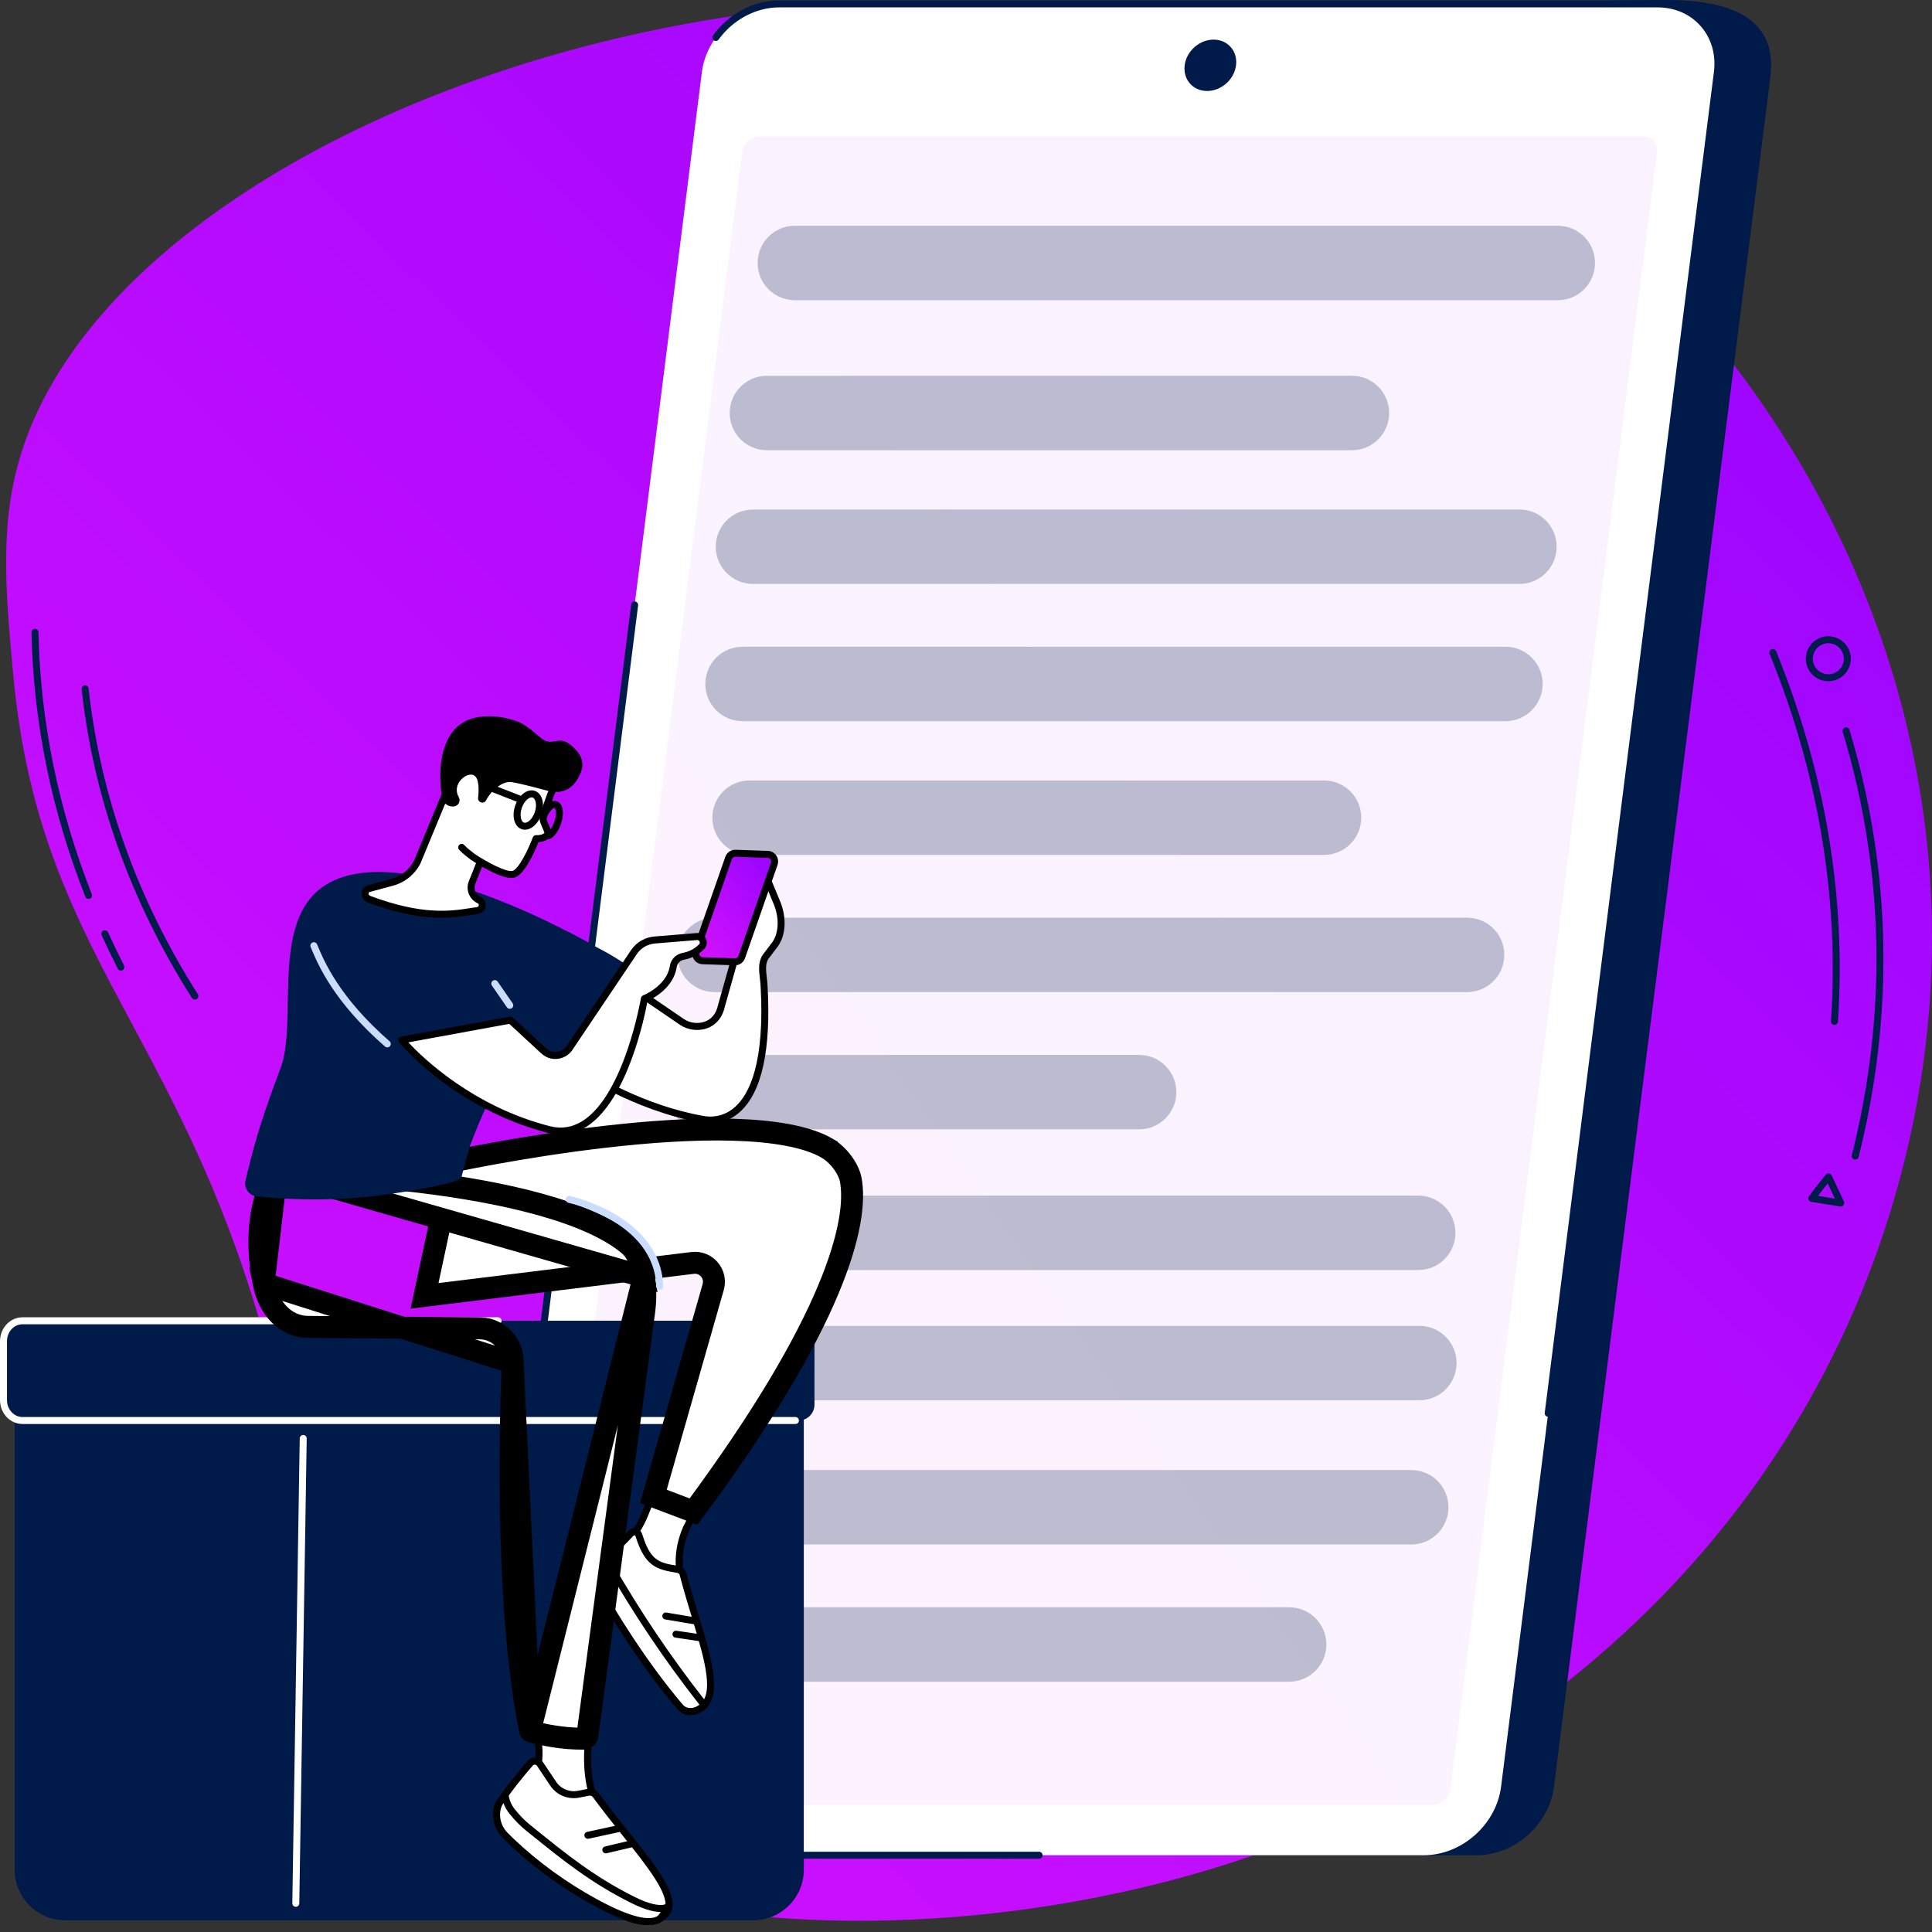 <svg width="176" height="176" viewBox="0 0 176 176" fill="none" xmlns="http://www.w3.org/2000/svg">
<rect x="0" y="0" width="176" height="176" fill="#333333" stroke="none"/>
<path d="M168.327 120.641C172.122 112.25 177.741 96.19 175.48 76.212C172.58 50.58 158.231 30.375 144.274 19.02C97.961 -18.656 13.19 5.693 1.966 41.188C-0.07 47.627 0.504 53.837 1.208 61.479C3.452 85.784 15.256 93.007 23.197 118.814C30.424 142.299 23.301 144.944 30.058 155.383C44.713 178.031 87.018 179.169 116.126 168.308C127.307 164.138 154.438 151.343 168.327 120.641Z" fill="url(#paint0_linear_69_4988)"/>
<path d="M134.528 169.005H54.502C51.053 169.005 48.612 166.219 49.046 162.78L68.751 7.113C69.186 3.676 72.334 0.888 75.784 0.888L151.792 0C160.517 0 161.699 3.674 161.265 7.113L141.56 162.78C141.124 166.217 137.975 169.005 134.528 169.005Z" fill="#001A49"/>
<path d="M129.712 169.005H49.686C46.237 169.005 43.796 166.21 44.23 162.761L63.935 6.6C64.369 3.151 67.518 0.356 70.967 0.356H150.993C154.442 0.356 156.883 3.151 156.449 6.6L136.744 162.761C136.309 166.208 133.161 169.005 129.712 169.005Z" fill="white"/>
<path d="M48.792 162.975L67.607 13.868C67.707 13.071 68.433 12.427 69.23 12.427H149.686C150.482 12.427 151.046 13.073 150.946 13.868L132.131 162.975C132.032 163.771 131.305 164.416 130.508 164.416H50.051C49.254 164.418 48.69 163.771 48.792 162.975Z" fill="url(#paint1_linear_69_4988)" fill-opacity="0.05"/>
<path d="M111.764 7.551C112.767 6.609 112.907 5.128 112.076 4.244C111.246 3.359 109.759 3.406 108.756 4.348C107.753 5.29 107.613 6.77 108.443 7.655C109.274 8.54 110.761 8.493 111.764 7.551Z" fill="#001A49"/>
<path d="M141.91 27.348H72.408C70.535 27.348 69.018 25.831 69.018 23.957C69.018 22.084 70.535 20.567 72.408 20.567H141.91C143.783 20.567 145.3 22.084 145.3 23.957C145.3 25.831 143.78 27.348 141.91 27.348Z" fill="#001A49" fill-opacity="0.25"/>
<path d="M137.142 65.696H67.641C65.768 65.696 64.251 64.179 64.251 62.306C64.251 60.433 65.768 58.916 67.641 58.916H137.142C139.015 58.916 140.532 60.433 140.532 62.306C140.532 64.179 139.013 65.696 137.142 65.696Z" fill="#001A49" fill-opacity="0.25"/>
<path d="M123.158 41.014H69.864C67.99 41.014 66.473 39.496 66.473 37.623C66.473 35.751 67.99 34.233 69.864 34.233H123.158C125.031 34.233 126.548 35.751 126.548 37.623C126.548 39.494 125.031 41.014 123.158 41.014Z" fill="#001A49" fill-opacity="0.25"/>
<path d="M138.413 53.195H68.594C66.721 53.195 65.204 51.678 65.204 49.805C65.204 47.932 66.721 46.415 68.594 46.415H138.413C140.287 46.415 141.804 47.932 141.804 49.805C141.804 51.678 140.284 53.195 138.413 53.195Z" fill="#001A49" fill-opacity="0.25"/>
<path d="M129.197 115.698H62.556C60.683 115.698 59.166 114.181 59.166 112.308C59.166 110.435 60.683 108.918 62.556 108.918H129.197C131.07 108.918 132.587 110.435 132.587 112.308C132.587 114.181 131.07 115.698 129.197 115.698Z" fill="#001A49" fill-opacity="0.25"/>
<path d="M129.301 127.561H62.668C60.795 127.561 59.278 126.044 59.278 124.171C59.278 122.298 60.795 120.781 62.668 120.781H129.301C131.174 120.781 132.691 122.298 132.691 124.171C132.691 126.044 131.174 127.561 129.301 127.561Z" fill="#001A49" fill-opacity="0.25"/>
<path d="M103.771 102.879H64.143C62.27 102.879 60.753 101.362 60.753 99.489C60.753 97.616 62.27 96.099 64.143 96.099H103.771C105.644 96.099 107.161 97.616 107.161 99.489C107.161 101.362 105.644 102.879 103.771 102.879Z" fill="#001A49" fill-opacity="0.25"/>
<path d="M120.616 77.879H68.283C66.41 77.879 64.893 76.362 64.893 74.489C64.893 72.616 66.41 71.099 68.283 71.099H120.616C122.489 71.099 124.006 72.616 124.006 74.489C124.006 76.36 122.489 77.879 120.616 77.879Z" fill="#001A49" fill-opacity="0.25"/>
<path d="M133.646 90.378H65.098C63.225 90.378 61.708 88.861 61.708 86.988C61.708 85.115 63.225 83.598 65.098 83.598H133.646C135.519 83.598 137.036 85.115 137.036 86.988C137.036 88.861 135.517 90.378 133.646 90.378Z" fill="#001A49" fill-opacity="0.25"/>
<path d="M117.437 153.199H57.786C55.913 153.199 54.396 151.682 54.396 149.809C54.396 147.936 55.913 146.419 57.786 146.419H117.437C119.31 146.419 120.828 147.936 120.828 149.809C120.828 151.68 119.31 153.199 117.437 153.199Z" fill="#001A49" fill-opacity="0.25"/>
<path d="M128.561 140.698H58.742C56.869 140.698 55.352 139.181 55.352 137.308C55.352 135.435 56.869 133.917 58.742 133.917H128.561C130.434 133.917 131.951 135.435 131.951 137.308C131.951 139.181 130.434 140.698 128.561 140.698Z" fill="#001A49" fill-opacity="0.25"/>
<path d="M94.658 169.323H49.686C47.936 169.323 46.37 168.641 45.279 167.404C44.175 166.154 43.692 164.49 43.914 162.721L57.498 55.068C57.519 54.895 57.681 54.774 57.854 54.793C58.028 54.814 58.151 54.973 58.13 55.149L44.546 162.802C44.347 164.387 44.775 165.872 45.756 166.984C46.724 168.084 48.12 168.688 49.686 168.688H94.658C94.834 168.688 94.976 168.83 94.976 169.006C94.976 169.179 94.834 169.323 94.658 169.323Z" fill="#001A49"/>
<path d="M141.037 129.063C141.024 129.063 141.009 129.063 140.996 129.061C140.823 129.04 140.7 128.881 140.721 128.705L156.133 6.558C156.332 4.973 155.904 3.488 154.923 2.375C153.955 1.275 152.559 0.672 150.993 0.672H70.967C68.876 0.672 66.77 1.792 65.469 3.598C65.367 3.74 65.168 3.774 65.026 3.67C64.884 3.568 64.853 3.369 64.954 3.227C66.372 1.259 68.677 0.038 70.97 0.038H150.995C152.745 0.038 154.311 0.72 155.402 1.958C156.504 3.208 156.989 4.871 156.767 6.64L141.354 128.788C141.331 128.947 141.193 129.063 141.037 129.063Z" fill="#001A49"/>
<path d="M5.945 174.932H68.616C71.16 174.932 73.224 172.869 73.224 170.324V124.939C73.224 122.394 71.16 120.331 68.616 120.331H5.945C3.401 120.331 1.337 122.394 1.337 124.939V170.324C1.337 172.869 3.401 174.932 5.945 174.932Z" fill="#001A49"/>
<path d="M1.767 129.405H72.749C73.548 129.405 74.197 128.757 74.197 127.958V121.767C74.197 120.968 73.548 120.32 72.749 120.32H1.767C0.968 120.32 0.32 120.968 0.32 121.767V127.958C0.32 128.757 0.968 129.405 1.767 129.405Z" fill="#001A49"/>
<path d="M72.463 129.723H2.051C0.92 129.723 0 128.744 0 127.542V122.182C0 120.978 0.92 120.001 2.051 120.001H45.372C45.548 120.001 45.69 120.143 45.69 120.319C45.69 120.495 45.548 120.637 45.372 120.637H2.051C1.271 120.637 0.636 121.33 0.636 122.182V127.542C0.636 128.394 1.271 129.087 2.051 129.087H72.463C72.639 129.087 72.781 129.229 72.781 129.405C72.781 129.579 72.639 129.723 72.463 129.723Z" fill="white"/>
<path d="M26.947 173.705C26.945 173.705 26.943 173.705 26.943 173.705C26.767 173.703 26.627 173.557 26.629 173.383L27.305 131.037C27.307 130.863 27.449 130.723 27.623 130.723C27.625 130.723 27.627 130.723 27.627 130.723C27.803 130.725 27.943 130.871 27.941 131.045L27.265 173.392C27.261 173.566 27.119 173.705 26.947 173.705Z" fill="white"/>
<path d="M62.45 145.651C61.6 142.848 61.744 141.076 62.516 139.233L63.812 136.65L59.909 135.084L58.712 138.023C58.327 138.97 57.769 139.837 57.068 140.581L56.424 141.265L62.45 145.651Z" fill="white"/>
<path d="M62.45 145.969C62.384 145.969 62.319 145.948 62.263 145.908L56.237 141.524C56.163 141.471 56.117 141.388 56.108 141.297C56.1 141.206 56.132 141.117 56.193 141.049L56.837 140.365C57.513 139.647 58.047 138.82 58.418 137.905L59.615 134.966C59.681 134.803 59.865 134.727 60.028 134.79L63.931 136.356C64.014 136.39 64.079 136.456 64.109 136.538C64.141 136.621 64.136 136.714 64.096 136.793L62.804 139.365C62.134 140.971 61.869 142.641 62.753 145.556C62.793 145.687 62.744 145.827 62.632 145.908C62.579 145.95 62.513 145.969 62.45 145.969ZM56.903 141.223L61.899 144.859C61.344 142.628 61.448 140.956 62.221 139.111C62.223 139.104 62.227 139.098 62.23 139.092L63.372 136.818L60.083 135.498L59.007 138.144C58.604 139.132 58.03 140.026 57.299 140.801L56.903 141.223Z" fill="black"/>
<path d="M58.191 139.833C58.094 139.528 57.693 139.454 57.475 139.687C56.858 140.344 55.778 141.443 54.956 142.009C54.191 142.537 53.951 143.558 54.386 144.374C55.611 146.681 58.71 151.69 61.977 155.512C62.202 155.775 62.757 156.125 63.556 155.764C66.243 154.557 63.69 149.097 62.232 143.412C62.175 143.189 61.995 143.018 61.768 142.975L60.956 142.825C59.456 142.528 58.827 141.823 58.191 139.833Z" fill="white"/>
<path d="M62.893 156.237C62.376 156.237 61.969 155.995 61.734 155.722C58.467 151.899 55.382 146.931 54.104 144.524C53.593 143.56 53.881 142.367 54.773 141.748C55.579 141.191 56.666 140.081 57.242 139.468C57.424 139.276 57.697 139.191 57.958 139.25C58.214 139.307 58.414 139.49 58.492 139.735C59.102 141.644 59.645 142.242 61.018 142.515L61.825 142.664C62.17 142.727 62.452 142.99 62.539 143.333C62.869 144.621 63.253 145.893 63.626 147.121C64.908 151.353 66.016 155.008 63.685 156.057C63.401 156.184 63.136 156.237 62.893 156.237ZM57.791 139.869C57.767 139.869 57.733 139.875 57.706 139.905C56.981 140.676 55.947 141.712 55.136 142.272C54.507 142.706 54.305 143.547 54.665 144.225C55.928 146.607 58.983 151.522 62.217 155.306C62.291 155.391 62.691 155.802 63.425 155.474C65.245 154.656 64.213 151.249 63.018 147.304C62.643 146.068 62.257 144.791 61.922 143.49C61.895 143.386 61.812 143.308 61.708 143.289L60.897 143.138C59.291 142.818 58.562 142.038 57.886 139.928C57.875 139.896 57.852 139.877 57.818 139.869C57.814 139.869 57.803 139.869 57.791 139.869Z" fill="black"/>
<path d="M55.14 141.884C55.14 141.884 55.015 141.969 54.956 142.009C54.191 142.536 53.951 143.558 54.386 144.373C55.611 146.681 58.71 151.69 61.977 155.512C62.202 155.775 62.757 156.124 63.556 155.764C63.802 155.654 64.171 155.353 64.171 155.353L63.95 155.073C60.821 151.09 57.99 146.88 55.479 142.479L55.14 141.884Z" fill="white"/>
<path d="M62.893 156.236C62.376 156.236 61.969 155.995 61.734 155.721C58.467 151.899 55.382 146.93 54.104 144.523C53.593 143.559 53.881 142.366 54.773 141.748L54.96 141.621C55.032 141.572 55.123 141.555 55.21 141.574C55.297 141.593 55.371 141.648 55.413 141.727L55.754 142.322C58.248 146.693 61.09 150.918 64.2 154.878L64.42 155.158C64.528 155.293 64.505 155.49 64.372 155.601C64.331 155.635 63.961 155.931 63.687 156.056C63.401 156.183 63.136 156.236 62.893 156.236ZM55.036 142.345C54.487 142.797 54.324 143.583 54.665 144.225C55.928 146.606 58.983 151.522 62.217 155.306C62.291 155.391 62.691 155.802 63.425 155.473C63.507 155.437 63.617 155.365 63.719 155.293L63.7 155.268C60.571 151.285 57.712 147.034 55.204 142.636L55.036 142.345Z" fill="black"/>
<path d="M63.344 147.982C63.327 147.982 63.308 147.98 63.291 147.978L60.6 147.526C60.426 147.497 60.31 147.333 60.34 147.16C60.369 146.986 60.535 146.869 60.706 146.899L63.397 147.35C63.571 147.38 63.687 147.543 63.658 147.717C63.63 147.872 63.497 147.982 63.344 147.982Z" fill="black"/>
<path d="M63.778 149.514C63.764 149.514 63.747 149.514 63.732 149.51L61.532 149.183C61.359 149.158 61.238 148.997 61.265 148.823C61.291 148.649 61.452 148.529 61.626 148.556L63.825 148.882C63.999 148.908 64.12 149.069 64.092 149.243C64.071 149.402 63.935 149.514 63.778 149.514Z" fill="black"/>
<path d="M75.308 104.574L75.308 104.575C76.337 105.16 77.305 106.414 77.504 107.489C77.849 109.355 77.53 112.547 75.434 117.534C73.362 122.464 69.59 129.058 63.178 137.705L59.521 136.319L64.971 117.244C65.312 116.051 64.325 114.898 63.095 115.049L63.095 115.049L38.673 118.049L41.3 105.787C41.454 105.755 41.633 105.718 41.837 105.677C42.588 105.525 43.672 105.312 44.999 105.072C47.653 104.591 51.275 103.999 55.149 103.554C59.028 103.108 63.136 102.811 66.769 102.914C70.447 103.018 73.472 103.528 75.308 104.574Z" fill="white" stroke="black" stroke-width="2"/>
<path d="M48.459 155.954L48.991 158.476C49.701 162.148 47.019 164.025 47.019 164.025L54.951 164.991C54.951 164.991 53.22 163.938 53.572 158.838L54.026 154.571L48.459 155.954Z" fill="white"/>
<path d="M54.949 165.308C54.937 165.308 54.924 165.308 54.911 165.306L46.978 164.34C46.847 164.323 46.741 164.23 46.709 164.101C46.677 163.974 46.728 163.838 46.834 163.764C46.936 163.692 49.339 161.95 48.678 158.535L48.148 156.017C48.112 155.85 48.216 155.685 48.383 155.645L53.947 154.263C54.049 154.238 54.155 154.263 54.233 154.333C54.312 154.401 54.352 154.502 54.341 154.606L53.888 158.874C53.559 163.641 55.104 164.713 55.121 164.724C55.244 164.804 55.299 164.961 55.248 165.101C55.199 165.226 55.081 165.308 54.949 165.308ZM47.758 163.796L54.165 164.575C53.646 163.76 53.028 162.077 53.252 158.816L53.659 154.99L48.832 156.189L49.3 158.412C49.839 161.194 48.55 162.99 47.758 163.796Z" fill="black"/>
<path d="M48.294 160.631C47.639 161.383 46.455 162.799 45.546 164.165C44.974 165.023 45.317 166.013 45.93 166.837C47.178 168.515 48.892 169.808 50.907 171.136C52.665 172.297 54.634 173.522 56.998 174.603C57.64 174.897 59.09 175.3 60.058 174.817C62.982 173.359 58.106 168.789 54.271 163.526C54.121 163.32 53.867 163.218 53.615 163.267L52.716 163.445C51.818 163.623 50.903 163.246 50.394 162.485L49.186 160.682C48.979 160.377 48.538 160.349 48.294 160.631Z" fill="white"/>
<path d="M58.966 175.357C58.14 175.357 57.309 175.097 56.864 174.893C54.438 173.783 52.402 172.505 50.73 171.401C48.605 169.999 46.934 168.719 45.675 167.026C44.853 165.922 44.713 164.844 45.283 163.99C46.207 162.6 47.417 161.159 48.057 160.424C48.239 160.214 48.502 160.102 48.777 160.121C49.052 160.138 49.296 160.28 49.451 160.508L50.658 162.312C51.097 162.966 51.881 163.29 52.654 163.136L53.553 162.958C53.924 162.884 54.305 163.034 54.527 163.339C55.409 164.549 56.335 165.708 57.233 166.831C59.663 169.874 61.581 172.276 61.225 173.889C61.111 174.41 60.765 174.819 60.2 175.101C59.824 175.285 59.397 175.357 58.966 175.357ZM48.533 160.839C47.904 161.564 46.713 162.981 45.809 164.341C45.285 165.13 45.722 166.03 46.181 166.647C47.385 168.265 49.01 169.505 51.078 170.869C52.729 171.959 54.739 173.221 57.127 174.313C57.803 174.622 59.102 174.933 59.911 174.531C60.301 174.336 60.528 174.082 60.6 173.751C60.89 172.435 58.871 169.905 56.731 167.227C55.831 166.1 54.898 164.933 54.008 163.712C53.93 163.606 53.796 163.553 53.671 163.579L52.773 163.757C51.745 163.962 50.707 163.532 50.124 162.663L48.917 160.86C48.86 160.775 48.777 160.756 48.733 160.754C48.658 160.75 48.584 160.78 48.533 160.839Z" fill="black"/>
<path d="M46.016 163.53C46.016 163.53 45.591 164.1 45.546 164.166C45.404 164.38 45.319 164.632 45.273 164.888C45.122 165.715 45.41 166.562 45.991 167.168C46.131 167.314 46.322 167.503 46.544 167.713C48.845 169.904 51.432 171.77 54.221 173.294C55.636 174.067 58.774 175.654 60.058 174.815C60.454 174.557 60.696 173.766 60.696 173.766C60.696 173.766 59.946 174.215 57.689 173.095C53.877 171.2 51.294 169.073 48.148 166.531C47.529 166.03 47.101 165.571 46.661 165.026C46.311 164.598 46.086 164.079 46.016 163.53Z" fill="white"/>
<path d="M59.096 175.37C57.939 175.37 56.255 174.77 54.066 173.573C51.216 172.016 48.61 170.122 46.322 167.944C46.084 167.717 45.894 167.53 45.758 167.388C45.093 166.691 44.794 165.736 44.957 164.831C45.016 164.505 45.124 164.223 45.279 163.99C45.326 163.92 45.658 163.475 45.76 163.339C45.839 163.236 45.972 163.189 46.095 163.223C46.22 163.257 46.313 163.361 46.33 163.49C46.394 163.979 46.593 164.443 46.904 164.829C47.389 165.431 47.807 165.852 48.345 166.287L48.65 166.532C51.612 168.927 54.172 170.995 57.829 172.813C59.806 173.796 60.524 173.499 60.53 173.497C60.643 173.429 60.787 173.438 60.891 173.52C60.994 173.601 61.037 173.739 60.999 173.864C60.971 173.955 60.708 174.772 60.23 175.084C59.935 175.275 59.558 175.37 59.096 175.37ZM45.868 164.261C45.839 164.303 45.817 164.331 45.811 164.342C45.705 164.5 45.629 164.704 45.586 164.943C45.459 165.649 45.697 166.399 46.222 166.948C46.351 167.083 46.533 167.263 46.764 167.482C49.013 169.622 51.574 171.482 54.375 173.014C58.1 175.05 59.426 174.849 59.886 174.548C59.99 174.48 60.094 174.334 60.179 174.177C59.664 174.175 58.829 174.016 57.549 173.38C53.828 171.531 51.246 169.444 48.254 167.026L47.949 166.78C47.375 166.316 46.93 165.867 46.415 165.227C46.175 164.937 45.993 164.609 45.868 164.261Z" fill="black"/>
<path d="M53.551 167.507C53.405 167.507 53.273 167.405 53.242 167.257C53.206 167.085 53.314 166.916 53.485 166.88L56.445 166.24C56.617 166.202 56.786 166.312 56.822 166.484C56.858 166.655 56.75 166.825 56.579 166.861L53.619 167.501C53.598 167.505 53.574 167.507 53.551 167.507Z" fill="black"/>
<path d="M55.189 168.836C55.045 168.836 54.913 168.738 54.88 168.59C54.839 168.418 54.945 168.249 55.117 168.209L57.517 167.643C57.691 167.603 57.859 167.708 57.899 167.88C57.939 168.052 57.833 168.221 57.662 168.262L55.261 168.827C55.238 168.834 55.214 168.836 55.189 168.836Z" fill="black"/>
<path d="M25.212 106.733C25.368 106.736 25.557 106.741 25.777 106.747C26.48 106.765 27.495 106.8 28.738 106.862C31.227 106.987 34.623 107.223 38.26 107.668C41.902 108.113 45.762 108.765 49.187 109.716C52.638 110.674 55.532 111.905 57.336 113.447C58.042 114.051 58.449 115.136 58.648 116.307L25.212 106.733ZM25.212 106.733C25.174 106.793 25.134 106.86 25.091 106.935C24.85 107.352 24.531 107.997 24.253 108.87C23.7 110.61 23.297 113.286 24.021 116.92L25.212 106.733ZM48.289 157.623L48.289 157.624C48.3 157.676 48.34 157.726 48.408 157.745C49.362 158.003 51.209 158.414 53.19 158.388H53.191C53.346 158.386 53.489 158.265 53.511 158.097L53.511 158.096L58.679 119.51L58.679 119.51C58.824 118.433 58.824 117.353 58.648 116.307L48.289 157.623ZM48.289 157.623C46.161 147.147 46.411 131.689 46.702 124.149L48.289 157.623ZM28.117 120.876C25.967 120.876 24.467 119.159 24.021 116.92L46.702 124.148C46.768 122.444 45.413 121.024 43.708 121.008L43.707 121.008L28.125 120.876L28.125 120.876H28.117Z" fill="white" stroke="black" stroke-width="2"/>
<path d="M60.1 117.505C59.928 117.505 59.789 117.37 59.782 117.196C59.613 111.304 51.868 109.59 51.79 109.573C51.618 109.537 51.508 109.367 51.544 109.195C51.58 109.024 51.752 108.914 51.922 108.95C52.004 108.967 60.233 110.791 60.416 117.177C60.42 117.353 60.282 117.499 60.106 117.503C60.106 117.505 60.104 117.505 60.1 117.505Z" fill="#CADDFF"/>
<path d="M42.029 107.251C42.029 107.251 42.296 107.793 35.249 108.81C30.17 109.543 25.559 109.219 23.379 108.982C22.669 108.903 22.191 108.221 22.364 107.528C22.936 105.242 23.354 103.121 25.553 97.318C27.081 93.29 24.881 85.039 28.716 81.355C35.242 75.085 54.168 86.19 54.168 86.19L52.019 88.709C48.04 93.372 44.915 98.701 42.788 104.452L42.029 107.251Z" fill="#001A49"/>
<path d="M69.603 89.747C69.553 88.855 69.271 87.906 69.731 87.183L70.657 85.955C71.332 84.906 71.26 83.522 70.837 82.386L69.623 79.448C69.506 79.119 69.036 79.861 68.94 80.198L65.624 91.968C65.071 93.671 63.186 93.82 62.124 93.095L57.757 90.112L52.592 97.292C52.592 97.292 57.613 100.841 64.054 101.977C65.514 102.236 70.318 102.092 69.603 89.747Z" fill="white"/>
<path d="M64.682 102.348C64.398 102.348 64.162 102.319 64.001 102.291C57.562 101.155 52.46 97.587 52.409 97.551C52.34 97.503 52.293 97.428 52.28 97.344C52.265 97.261 52.286 97.174 52.335 97.106L57.501 89.926C57.603 89.786 57.795 89.752 57.937 89.849L62.304 92.833C62.83 93.193 63.563 93.288 64.173 93.081C64.561 92.947 65.076 92.629 65.324 91.869L68.635 80.111C68.674 79.974 69.042 79.063 69.521 79.048C69.663 79.041 69.843 79.118 69.924 79.342L71.131 82.264C71.657 83.671 71.576 85.112 70.924 86.125C70.919 86.131 70.915 86.137 70.911 86.144L69.991 87.362C69.71 87.817 69.779 88.424 69.856 89.068C69.881 89.284 69.907 89.506 69.919 89.729C70.26 95.617 69.406 99.513 67.385 101.312C66.43 102.164 65.4 102.348 64.682 102.348ZM53.043 97.212C54.157 97.941 58.643 100.7 64.112 101.666C64.711 101.772 65.877 101.804 66.964 100.838C68.25 99.693 69.697 96.846 69.286 89.767C69.273 89.563 69.25 89.349 69.224 89.144C69.14 88.415 69.051 87.661 69.462 87.014C69.466 87.008 69.47 87 69.477 86.993L70.396 85.775C70.936 84.93 70.989 83.707 70.54 82.501L69.453 79.874C69.366 80.007 69.279 80.173 69.246 80.289L65.932 92.057C65.671 92.858 65.122 93.432 64.379 93.687C63.586 93.958 62.631 93.829 61.946 93.36L57.836 90.553L53.043 97.212ZM69.33 79.571C69.33 79.571 69.33 79.573 69.332 79.575L69.33 79.571Z" fill="black"/>
<path d="M59.492 89.613L59.257 89.438C58.001 88.49 56.687 87.59 55.322 86.808L51.805 84.91L46.978 94.514L53.835 98.553L59.492 89.613Z" fill="#001A49"/>
<path d="M66.933 87.616L64.007 87.518C63.567 87.503 63.268 87.067 63.412 86.652L66.372 78.168C66.465 77.899 66.724 77.721 67.01 77.731L69.936 77.829C70.376 77.844 70.675 78.28 70.531 78.695L67.571 87.179C67.476 87.448 67.217 87.626 66.933 87.616Z" fill="url(#paint2_linear_69_4988)"/>
<path d="M66.955 87.936C66.944 87.936 66.933 87.936 66.921 87.936L63.995 87.838C63.683 87.828 63.404 87.675 63.228 87.416C63.052 87.16 63.009 86.842 63.111 86.548L66.071 78.064C66.211 77.661 66.592 77.401 67.018 77.413L69.944 77.511C70.256 77.522 70.535 77.674 70.713 77.933C70.889 78.189 70.932 78.507 70.83 78.801L67.87 87.285C67.734 87.677 67.368 87.936 66.955 87.936ZM66.989 78.049C66.847 78.049 66.719 78.138 66.673 78.274L63.713 86.757C63.677 86.859 63.692 86.969 63.753 87.056C63.815 87.145 63.91 87.198 64.018 87.2L66.944 87.298C67.097 87.3 67.222 87.213 67.27 87.073L70.23 78.59C70.266 78.488 70.251 78.38 70.19 78.291C70.129 78.202 70.033 78.149 69.925 78.144L66.999 78.047C66.995 78.049 66.993 78.049 66.989 78.049Z" fill="black"/>
<path d="M46.489 92.93L49.508 95.712C49.718 95.907 49.968 96.06 50.25 96.119C50.824 96.238 51.438 96.034 51.824 95.549L57.748 86.739C58.189 86.082 58.912 85.671 59.702 85.626L63.473 85.319C63.971 85.279 64.268 85.879 63.92 86.237C63.556 86.61 63.018 86.978 62.247 87.118C61.774 87.205 61.407 87.57 61.336 88.044C61.026 90.072 58.702 90.972 58.702 90.972C58.702 90.972 56.437 104.55 50.006 102.901C41.476 100.715 36.59 94.746 36.59 94.746L46.489 92.93Z" fill="white"/>
<path d="M51.068 103.358C50.693 103.358 50.313 103.309 49.926 103.21C41.393 101.023 36.393 95.008 36.342 94.949C36.27 94.862 36.251 94.743 36.289 94.637C36.327 94.531 36.42 94.455 36.531 94.434L46.432 92.616C46.529 92.597 46.631 92.626 46.705 92.694L49.724 95.476C49.911 95.65 50.114 95.764 50.316 95.805C50.786 95.902 51.267 95.733 51.57 95.358L57.486 86.558C57.979 85.823 58.801 85.357 59.685 85.306L63.448 84.999C63.815 84.971 64.149 85.164 64.306 85.499C64.459 85.825 64.397 86.2 64.147 86.456C63.647 86.969 63.026 87.296 62.304 87.429C61.959 87.493 61.702 87.751 61.649 88.09C61.363 89.967 59.556 90.933 58.984 91.194C58.751 92.482 57.215 100.174 53.468 102.612C52.71 103.11 51.905 103.358 51.068 103.358ZM37.202 94.957C38.482 96.334 43.057 100.792 50.085 102.593C51.159 102.869 52.18 102.697 53.123 102.083C56.897 99.625 58.373 91.008 58.388 90.921C58.407 90.811 58.482 90.717 58.587 90.677C58.609 90.669 60.745 89.815 61.022 87.997C61.113 87.395 61.584 86.916 62.19 86.806C62.781 86.698 63.285 86.433 63.692 86.016C63.785 85.92 63.749 85.814 63.73 85.772C63.713 85.736 63.649 85.622 63.499 85.636L59.727 85.944C59.035 85.982 58.395 86.346 58.013 86.916L52.089 95.726C52.085 95.733 52.078 95.741 52.074 95.747C51.623 96.317 50.898 96.578 50.186 96.43C49.871 96.364 49.561 96.197 49.292 95.945L46.392 93.27L37.202 94.957Z" fill="black"/>
<path d="M46.44 91.901C46.339 91.901 46.241 91.853 46.178 91.764L44.813 89.785C44.713 89.641 44.749 89.442 44.894 89.342C45.038 89.242 45.237 89.278 45.336 89.422L46.701 91.401C46.8 91.546 46.764 91.745 46.62 91.844C46.565 91.885 46.502 91.901 46.44 91.901Z" fill="#CADDFF"/>
<path d="M35.282 95.415C35.208 95.415 35.134 95.389 35.075 95.336C30.407 91.27 28.985 87.897 28.377 86.459L28.299 86.276C28.229 86.115 28.305 85.929 28.466 85.859C28.627 85.789 28.814 85.865 28.884 86.026L28.962 86.211C29.553 87.609 30.935 90.887 35.49 94.858C35.624 94.972 35.636 95.173 35.522 95.307C35.458 95.379 35.371 95.415 35.282 95.415Z" fill="#CADDFF"/>
<path d="M35.713 80.38L33.619 80.942C33.119 81.075 33.142 81.734 33.626 81.914C39.088 83.965 41.8 83.164 43.491 82.95C43.991 82.886 44.103 82.213 43.645 81.997L43.633 81.99C43.033 81.706 42.758 81.007 43.004 80.393L44.472 76.712L41.319 70.532L38.022 78.501C37.556 79.427 36.715 80.111 35.713 80.38Z" fill="white"/>
<path d="M40.213 83.605C38.582 83.605 36.441 83.31 33.516 82.213C33.151 82.077 32.92 81.734 32.937 81.361C32.954 81.013 33.189 80.727 33.537 80.634L35.63 80.073C36.541 79.829 37.308 79.208 37.734 78.367L41.027 70.409C41.073 70.294 41.184 70.218 41.309 70.212C41.438 70.207 41.548 70.275 41.605 70.385L44.758 76.566C44.8 76.646 44.804 76.744 44.771 76.829L43.302 80.509C43.12 80.967 43.326 81.492 43.773 81.702C44.118 81.865 44.302 82.215 44.245 82.577C44.188 82.941 43.902 83.217 43.533 83.263C43.34 83.287 43.135 83.321 42.914 83.355C42.19 83.469 41.319 83.605 40.213 83.605ZM35.795 80.687L33.702 81.249C33.619 81.27 33.575 81.318 33.573 81.393C33.568 81.467 33.611 81.569 33.738 81.617C38.493 83.401 41.092 82.996 42.813 82.73C43.042 82.694 43.254 82.662 43.451 82.636C43.578 82.619 43.607 82.522 43.614 82.48C43.62 82.439 43.622 82.338 43.51 82.285C42.747 81.924 42.402 81.045 42.709 80.276L44.124 76.729L41.351 71.29L38.317 78.621C38.315 78.63 38.31 78.636 38.306 78.642C37.8 79.649 36.884 80.395 35.795 80.687Z" fill="black"/>
<path d="M48.317 67.947C51.432 70.254 50.171 72.356 50.171 72.356C49.947 72.968 49.421 74.399 49.485 74.693C49.565 75.055 49.949 75.733 49.921 75.93C49.892 76.13 49.476 76.43 48.832 76.394C48.832 76.394 47.72 79.367 46.783 79.636C45.847 79.905 43.078 78.064 43.078 78.064L42.624 77.708C41.166 76.562 40.56 74.882 40.577 73.026C40.577 73.026 41.177 62.658 48.317 67.947Z" fill="white"/>
<path d="M46.584 79.98C45.446 79.98 43.342 78.624 42.902 78.329C42.895 78.325 42.887 78.321 42.88 78.314L42.427 77.958C42.213 77.791 42.012 77.607 41.827 77.414C41.707 77.287 41.711 77.085 41.84 76.965C41.967 76.844 42.169 76.848 42.289 76.977C42.453 77.149 42.63 77.312 42.821 77.46L43.264 77.808C44.366 78.539 46.152 79.49 46.697 79.334C47.237 79.179 48.097 77.458 48.536 76.287C48.584 76.155 48.714 76.068 48.851 76.081C49.271 76.102 49.525 75.958 49.599 75.88C49.572 75.778 49.483 75.57 49.421 75.428C49.322 75.198 49.218 74.958 49.175 74.765C49.112 74.479 49.294 73.82 49.873 72.25C49.879 72.231 49.887 72.214 49.898 72.197C49.94 72.123 50.953 70.301 48.127 68.208C46.349 66.892 44.864 66.474 43.709 66.968C41.732 67.816 41.122 71.087 40.952 72.454C40.931 72.627 40.772 72.752 40.599 72.729C40.425 72.708 40.3 72.549 40.323 72.375C40.507 70.898 41.181 67.36 43.461 66.383C44.838 65.794 46.535 66.235 48.506 67.695C51.595 69.983 50.616 72.187 50.464 72.488C49.898 74.03 49.79 74.509 49.798 74.64C49.826 74.761 49.921 74.981 50.004 75.176C50.171 75.562 50.263 75.791 50.235 75.979C50.184 76.329 49.726 76.683 49.05 76.717C48.735 77.518 47.809 79.677 46.87 79.946C46.785 79.967 46.688 79.98 46.584 79.98Z" fill="black"/>
<path d="M47.646 65.968C48.498 66.459 49.229 67.298 49.688 67.487C50.43 67.792 50.991 67.122 51.854 67.762C52.612 68.324 53.155 69.031 53.038 69.887C53.019 70.029 52.983 70.175 52.924 70.328C52.142 72.352 50.724 72.174 50.174 72.116C50.174 72.116 47.108 71.267 46.474 71.239C45.881 71.214 44.891 71.76 44.275 72.917C44.196 73.066 44.025 73.142 43.859 73.108C43.665 73.068 43.533 72.885 43.554 72.689C43.624 72.068 43.692 70.805 43.105 70.597C42.421 70.356 41.133 71.481 41.791 72.614C41.995 72.964 41.76 73.422 41.359 73.464C41.027 73.498 40.652 73.396 40.342 72.951C40.342 72.951 39.467 69.262 41.101 66.838C42.732 64.408 46.512 65.313 47.646 65.968Z" fill="black"/>
<path d="M49.976 76.456C49.862 76.456 49.752 76.395 49.695 76.287C49.612 76.132 49.671 75.939 49.826 75.857C50.025 75.751 50.307 75.405 50.493 74.869C50.61 74.532 50.663 74.185 50.635 73.918C50.614 73.702 50.548 73.609 50.521 73.6C50.43 73.568 50.029 73.856 49.769 74.579C49.709 74.744 49.527 74.829 49.362 74.77C49.197 74.71 49.112 74.528 49.171 74.363C49.525 73.382 50.18 72.808 50.731 72.998C50.907 73.06 51.207 73.25 51.269 73.854C51.305 74.215 51.243 74.651 51.095 75.079C50.875 75.713 50.513 76.213 50.125 76.418C50.078 76.444 50.027 76.456 49.976 76.456Z" fill="black"/>
<path d="M47.819 75.585C47.718 75.585 47.616 75.568 47.521 75.534C46.853 75.303 46.597 74.356 46.936 73.38C47.088 72.939 47.343 72.56 47.65 72.308C47.995 72.026 48.389 71.93 48.73 72.049C49.072 72.168 49.322 72.486 49.419 72.922C49.506 73.31 49.468 73.765 49.315 74.206C49.163 74.647 48.908 75.026 48.601 75.278C48.353 75.481 48.08 75.585 47.819 75.585ZM47.538 73.589C47.311 74.244 47.453 74.839 47.73 74.937C47.858 74.981 48.029 74.926 48.201 74.787C48.415 74.611 48.603 74.325 48.716 73.998C48.828 73.672 48.86 73.331 48.798 73.062C48.749 72.846 48.65 72.697 48.523 72.653C48.396 72.608 48.224 72.663 48.053 72.803C47.839 72.977 47.65 73.263 47.538 73.589Z" fill="black"/>
<path d="M47.531 73.188C47.493 73.188 47.453 73.182 47.415 73.167L44.171 71.898C44.008 71.835 43.927 71.65 43.991 71.487C44.054 71.324 44.239 71.243 44.402 71.307L47.646 72.576C47.809 72.64 47.889 72.824 47.826 72.987C47.779 73.112 47.659 73.188 47.531 73.188Z" fill="black"/>
<path d="M167.691 109.909C167.674 109.909 167.657 109.907 167.641 109.905L165.003 109.486C164.895 109.469 164.801 109.397 164.759 109.295C164.717 109.193 164.729 109.077 164.793 108.988C165.511 107.973 166.323 107.013 166.331 107.005C166.401 106.922 166.509 106.882 166.615 106.894C166.723 106.909 166.814 106.977 166.861 107.075L167.977 109.456C168.028 109.562 168.013 109.687 167.944 109.782C167.886 109.865 167.791 109.909 167.691 109.909ZM165.615 108.941L167.149 109.185L166.501 107.801C166.274 108.083 165.948 108.492 165.615 108.941Z" fill="#001A49"/>
<path d="M169.005 105.635C168.98 105.635 168.954 105.633 168.927 105.627C168.757 105.584 168.653 105.411 168.696 105.241C171.548 93.876 171.681 82.443 169.092 71.258C168.736 69.719 168.323 68.175 167.867 66.668C167.816 66.501 167.912 66.323 168.079 66.272C168.246 66.221 168.424 66.317 168.475 66.484C168.935 68.003 169.35 69.562 169.711 71.116C172.323 82.4 172.187 93.935 169.312 105.398C169.276 105.538 169.147 105.635 169.005 105.635Z" fill="#001A49"/>
<path d="M167.117 93.361C167.111 93.361 167.102 93.361 167.096 93.361C166.92 93.351 166.789 93.198 166.799 93.022C167.543 81.782 165.662 70.523 161.208 59.56C161.142 59.397 161.22 59.212 161.384 59.147C161.547 59.081 161.731 59.16 161.797 59.323C166.287 70.374 168.183 81.729 167.433 93.067C167.422 93.232 167.282 93.361 167.117 93.361Z" fill="#001A49"/>
<path d="M166.56 62.058C166.371 62.058 166.183 62.032 165.996 61.979C165.469 61.829 165.032 61.483 164.768 61.007C164.501 60.528 164.437 59.975 164.585 59.449C164.736 58.924 165.081 58.485 165.558 58.22C166.035 57.953 166.59 57.89 167.115 58.038C167.643 58.189 168.079 58.534 168.344 59.011C168.611 59.49 168.675 60.043 168.526 60.568C168.376 61.093 168.031 61.532 167.554 61.797C167.244 61.971 166.903 62.058 166.56 62.058ZM166.554 58.593C166.316 58.593 166.081 58.655 165.867 58.773C165.537 58.958 165.299 59.259 165.196 59.621C165.092 59.983 165.136 60.367 165.321 60.695C165.505 61.026 165.806 61.263 166.168 61.367C166.533 61.471 166.914 61.426 167.242 61.242C167.573 61.057 167.81 60.757 167.914 60.394C168.018 60.032 167.973 59.648 167.789 59.32C167.605 58.989 167.304 58.752 166.941 58.648C166.814 58.612 166.685 58.593 166.554 58.593Z" fill="#001A49"/>
<path d="M8.066 81.888C7.939 81.888 7.821 81.812 7.77 81.687C4.687 73.867 3.038 65.764 2.867 57.609C2.863 57.433 3.002 57.289 3.178 57.285C3.346 57.285 3.498 57.42 3.502 57.596C3.672 65.677 5.306 73.706 8.361 81.456C8.424 81.619 8.346 81.804 8.181 81.869C8.145 81.882 8.107 81.888 8.066 81.888Z" fill="#001A49"/>
<path d="M11.014 88.418C10.897 88.418 10.787 88.355 10.73 88.244C10.219 87.242 9.725 86.217 9.261 85.198C9.189 85.039 9.259 84.85 9.418 84.776C9.577 84.704 9.766 84.774 9.84 84.933C10.3 85.943 10.789 86.96 11.298 87.954C11.378 88.111 11.315 88.302 11.16 88.382C11.111 88.408 11.062 88.418 11.014 88.418Z" fill="#001A49"/>
<path d="M17.753 91.061C17.648 91.061 17.546 91.008 17.484 90.912C11.901 82.128 8.52 72.663 7.435 62.779C7.416 62.605 7.541 62.448 7.717 62.427C7.89 62.408 8.047 62.533 8.068 62.709C9.145 72.494 12.492 81.87 18.023 90.571C18.116 90.72 18.073 90.917 17.925 91.01C17.87 91.044 17.811 91.061 17.753 91.061Z" fill="#001A49"/>
<defs>
<linearGradient id="paint0_linear_69_4988" x1="99.484" y1="216.324" x2="218.039" y2="93.644" gradientUnits="userSpaceOnUse">
<stop stop-color="#CD10FF"/>
<stop offset="1" stop-color="#9F06FF"/>
</linearGradient>
<linearGradient id="paint1_linear_69_4988" x1="106.395" y1="200.346" x2="202.939" y2="133.388" gradientUnits="userSpaceOnUse">
<stop stop-color="#CD10FF"/>
<stop offset="1" stop-color="#9F06FF"/>
</linearGradient>
<linearGradient id="paint2_linear_69_4988" x1="67.431" y1="89.953" x2="73.868" y2="85.121" gradientUnits="userSpaceOnUse">
<stop stop-color="#CD10FF"/>
<stop offset="1" stop-color="#9F06FF"/>
</linearGradient>
</defs>
</svg>
